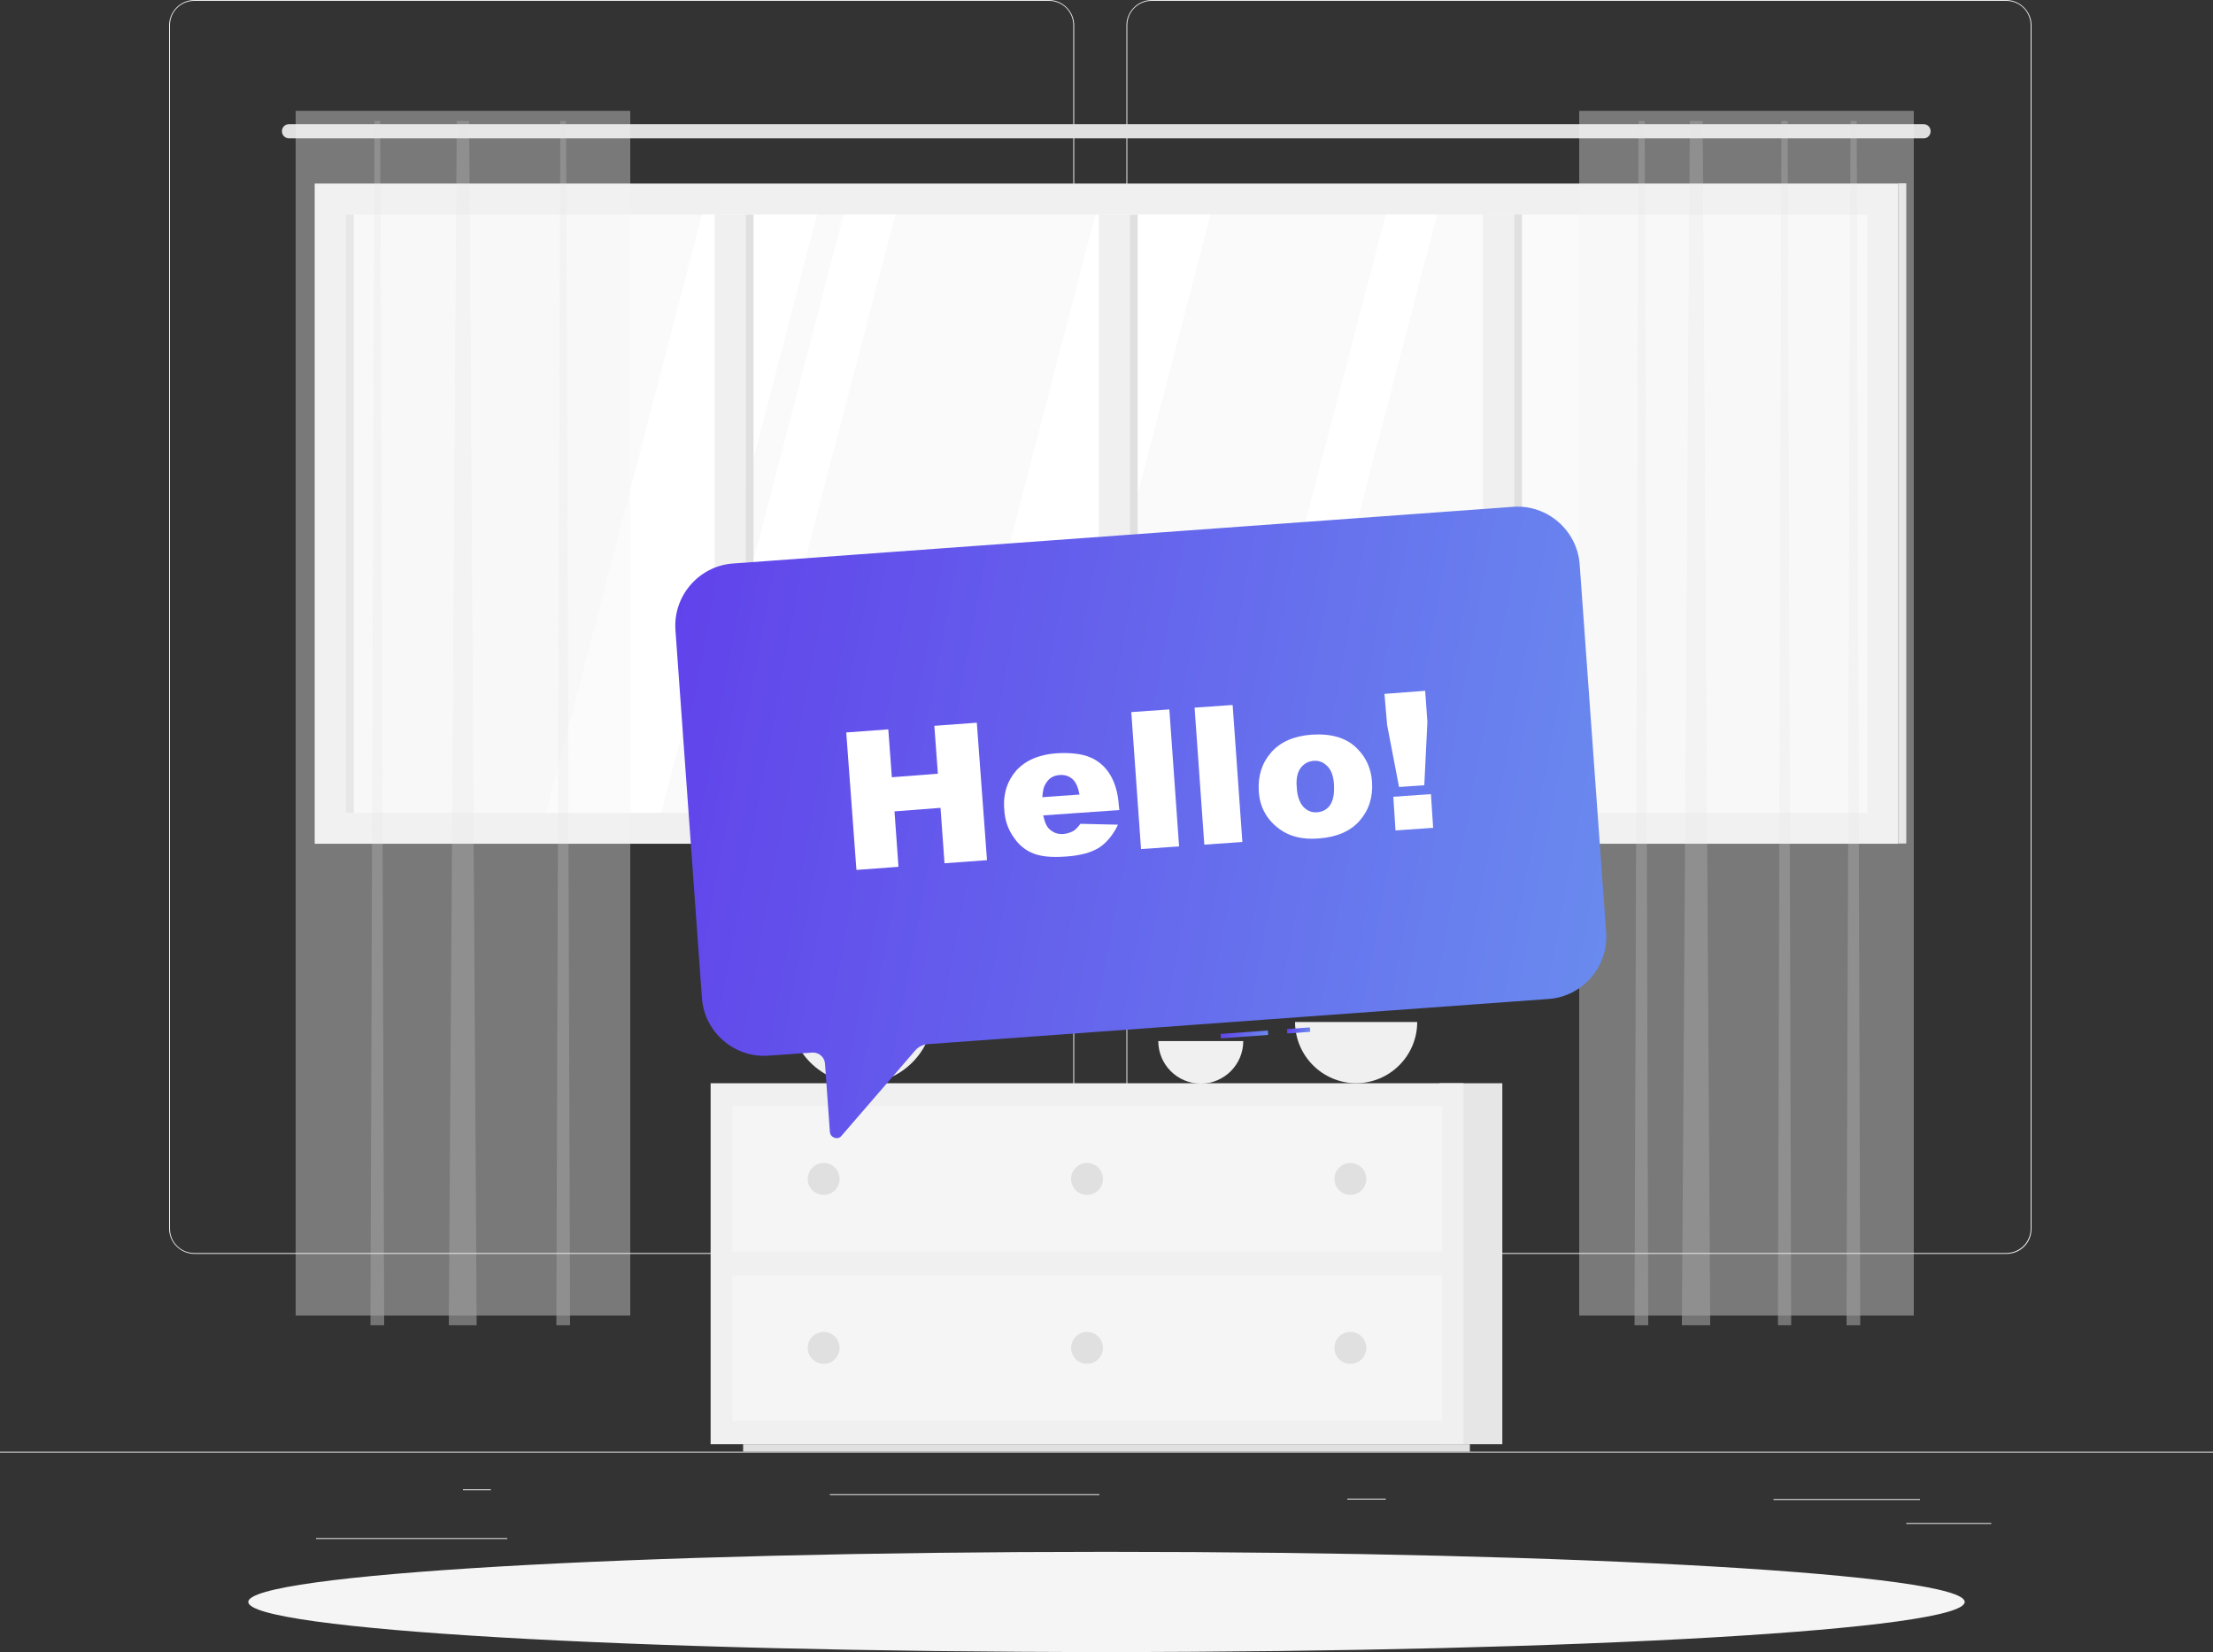 <svg width="698" height="521" viewBox="0 0 698 521" fill="none" xmlns="http://www.w3.org/2000/svg">
<rect x="0" y="0" width="698" height="521" fill="#333333" stroke="none"/>
<path d="M698 457.798H0V458.078H698V457.798Z" fill="#EBEBEB"/>
<path d="M605.585 472.76H559.377V473.039H605.585V472.76Z" fill="#EBEBEB"/>
<path d="M437.088 472.619H424.942V472.899H437.088V472.619Z" fill="#EBEBEB"/>
<path d="M628.06 480.31H601.257V480.589H628.06V480.31Z" fill="#EBEBEB"/>
<path d="M159.982 485.064H99.674V485.344H159.982V485.064Z" fill="#EBEBEB"/>
<path d="M154.817 469.683H146.022V469.962H154.817V469.683Z" fill="#EBEBEB"/>
<path d="M346.766 471.221H261.75V471.5H346.766V471.221Z" fill="#EBEBEB"/>
<path d="M330.852 395.434H61.284C56.957 395.434 53.327 391.799 53.327 387.464V7.97C53.327 3.636 56.957 0 61.284 0H330.852C335.18 0 338.809 3.636 338.809 7.97V387.464C338.809 391.939 335.319 395.434 330.852 395.434ZM61.284 0.28C57.096 0.28 53.606 3.636 53.606 7.97V387.464C53.606 391.659 56.957 395.155 61.284 395.155H330.852C335.04 395.155 338.53 391.799 338.53 387.464V7.97C338.53 3.775 335.18 0.28 330.852 0.28H61.284Z" fill="#EBEBEB"/>
<path d="M632.807 395.434H363.239C358.912 395.434 355.282 391.799 355.282 387.464V7.97C355.282 3.636 358.912 0 363.239 0H632.807C637.134 0 640.764 3.636 640.764 7.97V387.464C640.764 391.939 637.274 395.434 632.807 395.434ZM363.239 0.28C359.051 0.28 355.561 3.636 355.561 7.97V387.464C355.561 391.659 358.912 395.155 363.239 395.155H632.807C636.995 395.155 640.485 391.799 640.485 387.464V7.97C640.485 3.775 637.134 0.28 632.807 0.28H363.239Z" fill="#EBEBEB"/>
<path d="M598.744 57.889H99.256V266.093H598.744V57.889Z" fill="#F0F0F0"/>
<path d="M589.008 256.34V67.712L109.063 67.712L109.063 256.34L589.008 256.34Z" fill="#FAFAFA"/>
<path d="M172.266 256.305L221.406 67.677H257.702L208.562 256.305H172.266Z" fill="white"/>
<path d="M216.938 256.305L266.078 67.677H282.411L233.132 256.305H216.938Z" fill="white"/>
<path d="M296.371 256.305L345.51 67.677H381.806L332.667 256.305H296.371Z" fill="white"/>
<path d="M387.809 256.305L437.088 67.677H453.281L404.142 256.305H387.809Z" fill="white"/>
<path d="M237.662 256.313L237.662 67.685H235.149L235.149 256.313H237.662Z" fill="#E0E0E0"/>
<path d="M111.576 256.34L111.576 67.712H109.063L109.063 256.34H111.576Z" fill="#E0E0E0"/>
<path d="M235.165 256.297L235.165 67.669H225.393L225.393 256.297H235.165Z" fill="#F0F0F0"/>
<path d="M358.823 256.325L358.823 67.696H356.31L356.31 256.325H358.823Z" fill="#E0E0E0"/>
<path d="M356.326 256.309L356.326 67.681H346.554L346.554 256.309H356.326Z" fill="#F0F0F0"/>
<path d="M480.042 256.278L480.042 67.649H477.529L477.529 256.278H480.042Z" fill="#E0E0E0"/>
<path d="M477.545 256.262L477.545 67.634H467.773L467.773 256.262H477.545Z" fill="#F0F0F0"/>
<path d="M601.261 266.02V57.815H598.748V266.02H601.261Z" fill="#E0E0E0"/>
<path d="M606.841 43.626H91.159C89.903 43.626 88.925 42.648 88.925 41.389C88.925 40.131 89.903 39.152 91.159 39.152H606.702C607.958 39.152 608.935 40.131 608.935 41.389C608.935 42.648 607.958 43.626 606.841 43.626Z" fill="#E0E0E0"/>
<g opacity="0.6">
<path opacity="0.6" d="M198.791 34.957H93.253V414.87H198.791V34.957Z" fill="#F5F5F5"/>
<path opacity="0.6" d="M150.349 417.946H141.554L144.067 38.173H147.976L150.349 417.946Z" fill="#E6E6E6"/>
<path opacity="0.6" d="M121.173 417.946H116.845L118.102 38.173H119.916L121.173 417.946Z" fill="#E6E6E6"/>
<path opacity="0.6" d="M179.805 417.946H175.477L176.734 38.173H178.549L179.805 417.946Z" fill="#E6E6E6"/>
</g>
<g opacity="0.6">
<path opacity="0.6" d="M603.63 34.957H498.093V414.87H603.63V34.957Z" fill="#F5F5F5"/>
<path opacity="0.6" d="M539.414 417.946H530.48L532.993 38.173H537.041L539.414 417.946Z" fill="#E6E6E6"/>
<path opacity="0.6" d="M519.87 417.946H515.543L516.799 38.173H518.754L519.87 417.946Z" fill="#E6E6E6"/>
<path opacity="0.6" d="M564.961 417.946H560.773L561.89 38.173H563.844L564.961 417.946Z" fill="#E6E6E6"/>
<path opacity="0.6" d="M586.739 417.946H582.411L583.668 38.173H585.622L586.739 417.946Z" fill="#E6E6E6"/>
</g>
<path d="M454.026 455.436H473.85V341.615H454.026V455.436Z" fill="#E6E6E6"/>
<path d="M224.137 455.436L461.597 455.436V341.615H224.137V455.436Z" fill="#F0F0F0"/>
<path d="M456.352 455.421H449.093H234.388V457.798H449.093H456.352H463.612V455.421H456.352Z" fill="#E0E0E0"/>
<path opacity="0.5" d="M230.978 394.665H454.896V348.801H230.978V394.665Z" fill="#FAFAFA"/>
<path opacity="0.5" d="M230.978 448.061H454.896V402.197H230.978V448.061Z" fill="#FAFAFA"/>
<path d="M264.821 371.803C264.821 374.6 262.588 376.837 259.796 376.837C257.004 376.837 254.77 374.6 254.77 371.803C254.77 369.007 257.004 366.77 259.796 366.77C262.588 366.77 264.821 369.007 264.821 371.803Z" fill="#E0E0E0"/>
<path d="M430.945 371.803C430.945 374.6 428.712 376.837 425.92 376.837C423.128 376.837 420.894 374.6 420.894 371.803C420.894 369.007 423.128 366.77 425.92 366.77C428.712 366.77 430.945 369.007 430.945 371.803Z" fill="#E0E0E0"/>
<path d="M259.796 430.112C262.571 430.112 264.821 427.858 264.821 425.078C264.821 422.298 262.571 420.044 259.796 420.044C257.02 420.044 254.77 422.298 254.77 425.078C254.77 427.858 257.02 430.112 259.796 430.112Z" fill="#E0E0E0"/>
<path d="M430.945 425.078C430.945 427.874 428.712 430.112 425.92 430.112C423.128 430.112 420.894 427.874 420.894 425.078C420.894 422.281 423.128 420.044 425.92 420.044C428.712 420.044 430.945 422.281 430.945 425.078Z" fill="#E0E0E0"/>
<path d="M347.883 371.803C347.883 374.6 345.65 376.837 342.858 376.837C340.066 376.837 337.832 374.6 337.832 371.803C337.832 369.007 340.066 366.77 342.858 366.77C345.65 366.77 347.883 369.007 347.883 371.803Z" fill="#E0E0E0"/>
<path d="M342.858 430.112C345.633 430.112 347.883 427.858 347.883 425.078C347.883 422.298 345.633 420.044 342.858 420.044C340.082 420.044 337.832 422.298 337.832 425.078C337.832 427.858 340.082 430.112 342.858 430.112Z" fill="#E0E0E0"/>
<path d="M446.999 322.304C446.999 332.931 438.344 341.6 427.735 341.6C417.125 341.6 408.47 332.931 408.47 322.304H446.999Z" fill="#F0F0F0"/>
<path d="M294.417 318.948C294.417 331.533 284.226 341.74 271.662 341.74C259.098 341.74 248.907 331.533 248.907 318.948H294.417Z" fill="#F0F0F0"/>
<path d="M392.136 328.316C392.136 335.727 386.134 341.74 378.735 341.74C371.336 341.74 365.333 335.727 365.333 328.316H392.136Z" fill="#F0F0F0"/>
<path d="M349 521C498.495 521 619.684 513.925 619.684 505.199C619.684 496.473 498.495 489.398 349 489.398C199.505 489.398 78.316 496.473 78.316 505.199C78.316 513.925 199.505 521 349 521Z" fill="#F5F5F5"/>
<path d="M399.889 324.981L384.991 326.062L385.092 327.457L399.99 326.376L399.889 324.981Z" fill="url(#paint0_linear_1530:3880)"/>
<path d="M413.161 324.006L405.921 324.531L406.022 325.926L413.262 325.4L413.161 324.006Z" fill="url(#paint1_linear_1530:3880)"/>
<path d="M477.432 159.824L231.038 177.722C220.429 178.561 212.332 187.929 213.03 198.556L221.406 314.893C222.243 325.52 231.597 333.63 242.206 332.931L256.166 331.952C258.26 331.812 260.075 333.351 260.215 335.448L261.75 356.982C261.89 358.799 264.263 359.638 265.38 358.24L288.693 331.253C289.67 330.135 291.066 329.435 292.602 329.296L488.6 315.033C499.21 314.194 507.306 304.826 506.608 294.199L498.233 177.862C497.395 167.235 488.042 159.125 477.432 159.824Z" fill="url(#paint2_linear_1530:3880)"/>
<path d="M266.915 230.997L280.177 230.018L281.294 245.119L295.812 244.001L294.696 228.899L308.097 227.92L311.308 271.267L297.906 272.246L296.65 254.767L282.132 255.886L283.388 273.365L270.126 274.343L266.915 230.997Z" fill="white"/>
<path d="M353.049 255.466L329.037 257.144C329.456 259.102 330.015 260.5 330.852 261.339C332.109 262.598 333.644 263.157 335.459 263.017C336.576 262.877 337.693 262.598 338.809 261.898C339.368 261.479 340.066 260.78 340.764 259.801L352.63 260.081C351.094 263.297 349 265.814 346.627 267.352C344.114 268.89 340.624 269.869 335.878 270.148C331.69 270.428 328.479 270.148 325.966 269.169C323.453 268.191 321.359 266.513 319.684 263.996C318.009 261.619 316.892 258.682 316.753 255.187C316.334 250.293 317.73 246.238 320.522 243.022C323.453 239.806 327.641 237.988 333.086 237.568C337.553 237.289 341.183 237.708 343.835 238.827C346.487 239.945 348.581 241.763 350.117 244.28C351.653 246.797 352.63 250.013 352.909 254.208L353.049 255.466ZM340.485 250.572C340.066 248.335 339.368 246.657 338.251 245.678C337.134 244.7 335.738 244.28 334.203 244.42C332.248 244.56 330.852 245.399 329.875 247.077C329.177 248.055 328.898 249.454 328.758 251.411L340.485 250.572Z" fill="white"/>
<path d="M356.818 224.565L368.823 223.726L371.894 266.932L359.889 267.771L356.818 224.565Z" fill="white"/>
<path d="M376.781 223.166L388.786 222.327L391.857 265.534L379.852 266.373L376.781 223.166Z" fill="white"/>
<path d="M397.023 249.453C396.743 244.699 398 240.644 400.931 237.288C403.863 233.932 408.191 232.115 413.635 231.695C419.917 231.276 424.803 232.674 428.153 236.17C430.945 238.966 432.481 242.462 432.76 246.657C433.039 251.411 431.783 255.466 428.851 258.822C425.92 262.178 421.592 263.996 416.008 264.415C410.983 264.835 406.795 263.856 403.584 261.479C399.535 258.542 397.302 254.487 397.023 249.453ZM409.028 248.475C409.168 251.271 410.005 253.229 411.122 254.487C412.379 255.746 413.775 256.305 415.45 256.165C417.125 256.025 418.521 255.326 419.498 253.928C420.475 252.53 420.894 250.432 420.755 247.496C420.615 244.839 419.917 242.881 418.661 241.623C417.404 240.365 416.008 239.805 414.333 239.945C412.658 240.085 411.262 240.784 410.145 242.322C409.168 243.72 408.749 245.818 409.028 248.475Z" fill="white"/>
<path d="M436.669 218.831L449.512 217.853L450.21 227.641L449.233 247.636L441.276 248.195L437.507 228.619L436.669 218.831ZM439.461 251.271L451.327 250.433L452.025 261.059L440.159 261.898L439.461 251.271Z" fill="white"/>
<defs>
<linearGradient id="paint0_linear_1530:3880" x1="382.188" y1="323.09" x2="393.683" y2="336.434" gradientUnits="userSpaceOnUse">
<stop stop-color="#5D23E9"/>
<stop offset="1" stop-color="#6DA7F0"/>
</linearGradient>
<linearGradient id="paint1_linear_1530:3880" x1="404.441" y1="321.462" x2="414.942" y2="327.298" gradientUnits="userSpaceOnUse">
<stop stop-color="#5D23E9"/>
<stop offset="1" stop-color="#6DA7F0"/>
</linearGradient>
<linearGradient id="paint2_linear_1530:3880" x1="162.24" y1="-291.436" x2="723.705" y2="-187.073" gradientUnits="userSpaceOnUse">
<stop stop-color="#5D23E9"/>
<stop offset="1" stop-color="#6DA7F0"/>
</linearGradient>
</defs>
</svg>
